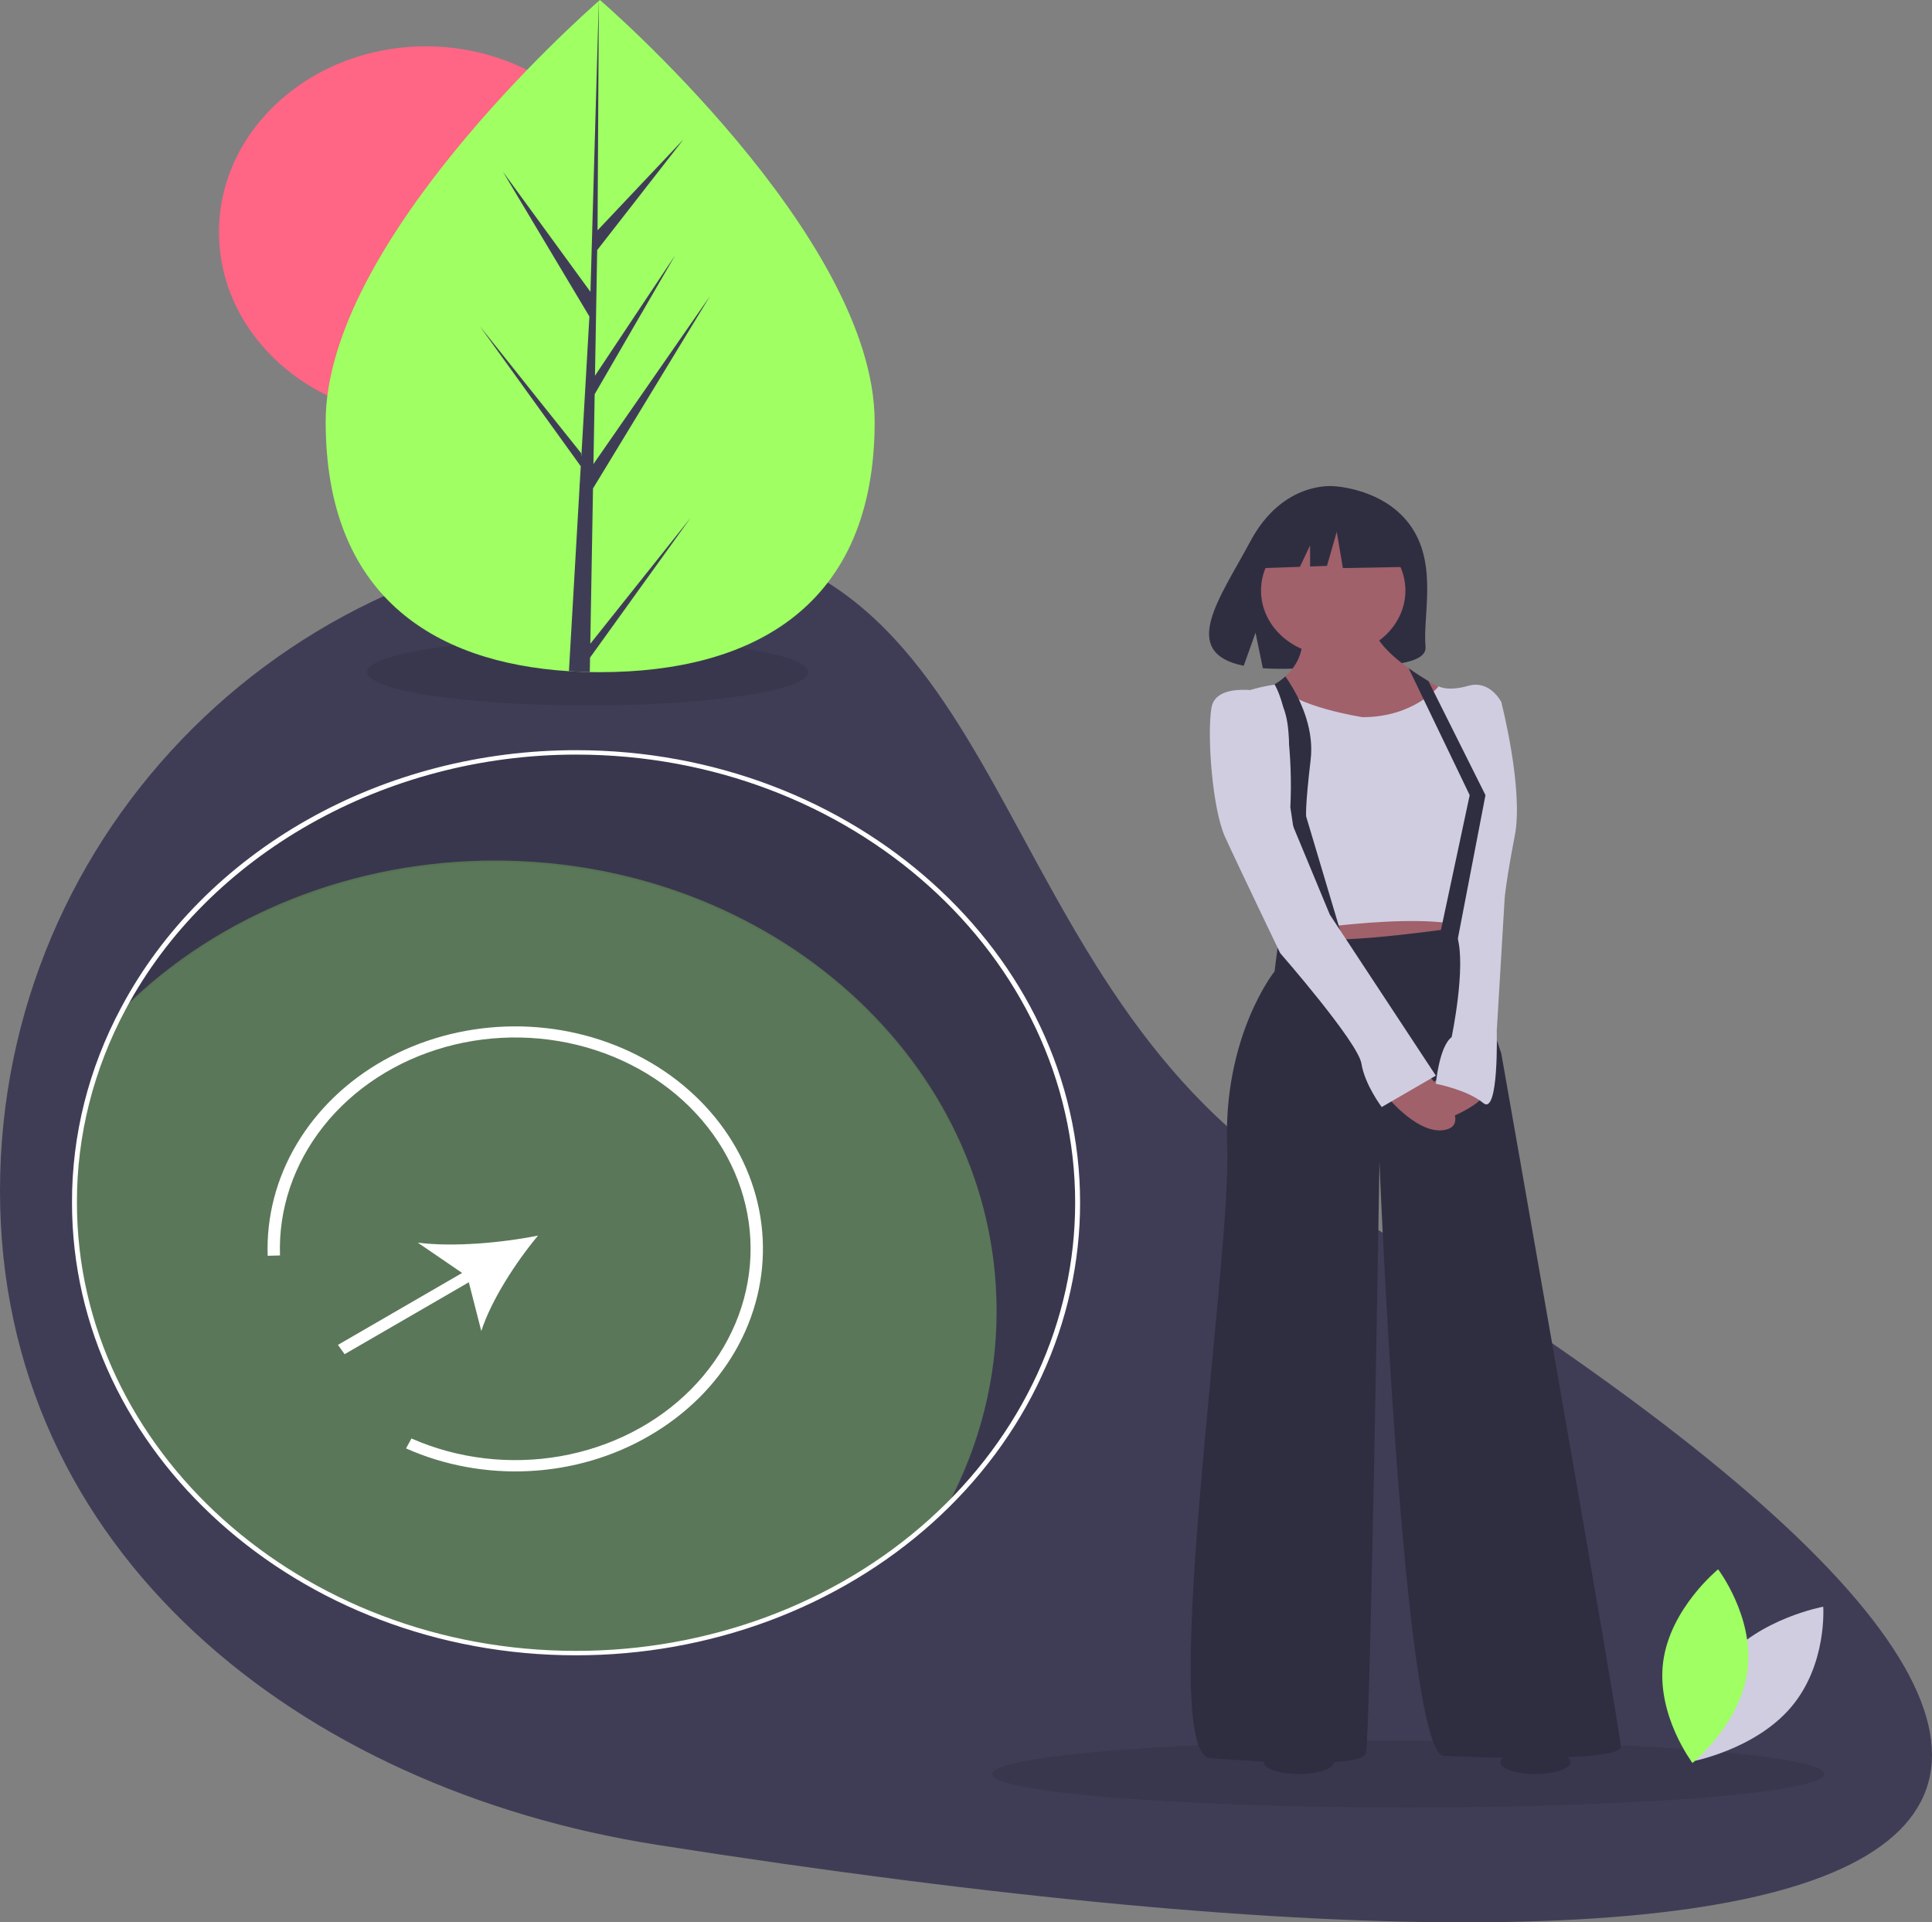 <svg width="399" height="397" viewBox="0 0 399 397" fill="none" xmlns="http://www.w3.org/2000/svg">
<rect x="0" y="0" width="399" height="397" fill="#808080" stroke="none"/>
<g clip-path="url(#clip0_8:697)">
<path d="M271.406 245.949C488.962 376.645 418.256 425.346 135.703 380.99C61.876 369.401 0 320.53 0 245.949C0 171.367 60.756 110.907 135.703 110.907C210.65 110.907 202.369 204.474 271.406 245.949Z" fill="#3F3D56"/>
<path opacity="0.1" d="M290.857 373.274C338.323 373.274 376.802 370.182 376.802 366.369C376.802 362.556 338.323 359.465 290.857 359.465C243.391 359.465 204.912 362.556 204.912 366.369C204.912 370.182 243.391 373.274 290.857 373.274Z" fill="black"/>
<path opacity="0.1" d="M121.354 145.694C146.512 145.694 166.907 142.603 166.907 138.79C166.907 134.976 146.512 131.885 121.354 131.885C96.195 131.885 75.8 134.976 75.8 138.79C75.8 142.603 96.195 145.694 121.354 145.694Z" fill="black"/>
<path opacity="0.1" d="M118.966 155.786C99.421 155.783 80.273 160.744 63.734 170.097C47.196 179.45 33.942 192.812 25.503 208.641C35.203 199.019 47.044 191.332 60.261 186.075C73.477 180.818 87.775 178.11 102.229 178.124C159.437 178.124 205.816 219.766 205.816 271.13C205.84 285.026 202.38 298.749 195.693 311.281C213.01 294.187 222.59 271.9 222.553 248.792C222.553 197.428 176.174 155.786 118.966 155.786Z" fill="black"/>
<path opacity="0.3" d="M205.816 270.724C205.84 284.62 202.38 298.343 195.693 310.875C185.992 320.497 174.151 328.185 160.935 333.441C147.719 338.698 133.421 341.407 118.966 341.392C61.758 341.392 15.38 299.751 15.38 248.386C15.356 234.49 18.816 220.768 25.503 208.235C35.203 198.613 47.044 190.926 60.261 185.669C73.477 180.412 87.775 177.704 102.23 177.718C159.437 177.718 205.816 219.36 205.816 270.724Z" fill="#9FFF63"/>
<path d="M118.966 341.849C61.568 341.849 14.87 299.922 14.87 248.387C14.829 234.42 18.307 220.626 25.044 208.038C33.524 192.131 46.844 178.703 63.463 169.304C80.083 159.905 99.325 154.92 118.966 154.923C176.365 154.923 223.062 196.851 223.062 248.387C223.063 260.66 220.371 272.814 215.14 284.154C209.909 295.494 202.242 305.798 192.575 314.477C182.909 323.156 171.433 330.04 158.803 334.737C146.173 339.433 132.637 341.85 118.966 341.849ZM118.966 155.837C79.526 155.837 43.02 176.482 25.962 208.433C19.291 220.898 15.847 234.557 15.888 248.387C15.888 299.418 62.129 340.935 118.966 340.935C132.503 340.936 145.907 338.543 158.414 333.892C170.92 329.242 182.284 322.424 191.855 313.83C201.427 305.236 209.02 295.033 214.2 283.804C219.38 272.576 222.045 260.54 222.044 248.387C222.044 197.355 175.804 155.837 118.966 155.837V155.837Z" fill="white"/>
<path d="M355.955 343.03C348.432 351.865 349.292 363.804 349.292 363.804C349.292 363.804 362.35 361.42 369.874 352.586C377.397 343.751 376.537 331.812 376.537 331.812C376.537 331.812 363.479 334.196 355.955 343.03Z" fill="#D0CDE1"/>
<path d="M360.886 345.014C359.426 356.058 349.542 364.083 349.542 364.083C349.542 364.083 342.027 354.203 343.486 343.16C344.946 332.117 354.83 324.091 354.83 324.091C354.83 324.091 362.345 333.971 360.886 345.014Z" fill="#9FFF63"/>
<path d="M87.965 86.32C111.572 86.32 130.708 69.138 130.708 47.943C130.708 26.747 111.572 9.565 87.965 9.565C64.359 9.565 45.222 26.747 45.222 47.943C45.222 69.138 64.359 86.32 87.965 86.32Z" fill="#FF6584"/>
<path d="M180.636 87.071C180.657 125.405 155.282 138.799 123.975 138.813C123.248 138.813 122.524 138.806 121.804 138.792C120.353 138.764 118.917 138.706 117.497 138.616C89.24 136.832 67.278 122.771 67.258 87.121C67.238 50.227 119.73 3.644 123.667 0.2C123.671 0.2 123.671 0.2 123.674 0.197C123.824 0.066 123.9 0 123.9 0C123.9 0 180.615 48.74 180.636 87.071Z" fill="#9FFF63"/>
<path d="M121.909 132.95L142.628 106.931L121.858 135.805L121.804 138.792C120.353 138.764 118.917 138.706 117.496 138.616L119.709 100.265L119.692 99.968L119.73 99.912L119.94 96.288L99.087 67.36L120.002 93.573L120.054 94.342L121.726 65.367L103.871 35.472L121.942 60.274L123.667 0.2L123.674 0L123.674 0.197L123.407 47.572L141.152 28.783L123.333 51.652L122.877 77.596L139.45 52.691L122.813 81.411L122.56 95.837L146.611 61.17L122.469 100.87L121.909 132.95Z" fill="#3F3D56"/>
<path d="M291.621 109.034C286.187 100.792 275.438 100.407 275.438 100.407C275.438 100.407 264.964 99.205 258.245 111.758C251.982 123.459 243.339 134.757 256.853 137.496L259.295 130.674L260.806 138.004C262.731 138.128 264.661 138.158 266.589 138.093C281.062 137.673 294.846 138.215 294.402 133.552C293.812 127.353 296.848 116.965 291.621 109.034Z" fill="#2F2E41"/>
<path d="M267.651 186.379L269.049 198.927L301.425 195.79L302.124 186.379H267.651Z" fill="#A0616A"/>
<path d="M264.157 193.28L263.225 200.6C263.225 200.6 252.511 213.985 253.442 236.99C254.374 259.995 238.768 362.263 249.949 363.099C261.129 363.936 281.161 365.191 282.093 362.054C283.024 358.917 284.888 239.918 284.888 239.918C284.888 239.918 289.779 362.202 298.165 362.62C306.55 363.039 334.735 363.875 334.735 360.738C334.735 357.601 310.044 217.54 310.044 217.54L306.084 205.829L302.125 191.398C302.125 191.398 277.434 195.163 270.679 193.699C263.924 192.235 264.157 193.28 264.157 193.28Z" fill="#2F2E41"/>
<path d="M275.338 135.35C283.571 135.35 290.245 129.357 290.245 121.965C290.245 114.573 283.571 108.58 275.338 108.58C267.104 108.58 260.43 114.573 260.43 121.965C260.43 129.357 267.104 135.35 275.338 135.35Z" fill="#A0616A"/>
<path d="M301.426 144.133L298.595 147.831L296.783 150.196L293.739 154.172L278.599 155.217C278.599 155.217 274.921 154.151 270.677 152.593C269.109 152.016 267.462 151.371 265.897 150.688C259.824 148.04 254.952 144.809 260.43 142.669C261.403 142.294 262.337 141.844 263.223 141.322C264.029 140.85 264.779 140.304 265.461 139.695C266.865 138.433 267.904 136.882 268.488 135.177C269.073 133.472 269.185 131.665 268.816 129.912L283.49 128.03C283.064 131.372 286.765 135.017 290.913 137.993C292.276 138.974 293.69 139.879 295.02 140.678C298.507 142.774 301.426 144.133 301.426 144.133Z" fill="#A0616A"/>
<path d="M281.394 148.107C281.394 148.107 267.068 145.911 263.807 141.31C263.807 141.31 249.715 142.878 250.88 149.571C252.045 156.263 263.691 192.862 263.691 192.862C263.691 192.862 292.807 187.843 303.522 191.607L310.044 144.97C310.044 144.97 307.715 140.369 303.289 141.624C298.863 142.878 297.116 141.728 297.116 141.728C297.116 141.728 292.108 148.107 281.394 148.107Z" fill="#D0CDE1"/>
<path d="M294.438 221.514C294.438 221.514 304.454 231.552 298.863 233.225C293.273 234.899 286.518 226.533 286.518 226.533L294.438 221.514Z" fill="#A0616A"/>
<path d="M297.699 222.35C297.699 222.35 289.546 227.37 292.574 230.716C295.602 234.062 306.084 227.788 306.084 226.533C306.084 225.278 297.699 222.35 297.699 222.35Z" fill="#A0616A"/>
<path d="M277.667 195.163L270.912 196.208L266.486 166.72C266.742 161.37 266.545 156.011 265.897 150.688C265.403 147.132 264.579 143.715 263.223 141.322C264.029 140.85 264.779 140.304 265.462 139.695C267.083 142.002 270.041 146.888 270.677 152.593C270.843 154.021 270.844 155.462 270.679 156.891C269.515 166.72 269.747 168.602 269.747 168.602L277.667 195.163Z" fill="#2F2E41"/>
<path d="M262.061 143.088C262.061 143.088 251.113 140.369 250.181 146.225C249.25 152.08 250.414 167.138 252.977 172.785C255.539 178.432 264.39 196.836 264.39 196.836C264.39 196.836 280.462 215.24 281.161 219.632C281.86 224.023 285.354 228.624 285.354 228.624L296.534 222.141L274.639 188.888L265.089 165.883C265.089 165.883 269.049 144.97 262.061 143.088Z" fill="#D0CDE1"/>
<path d="M304.92 143.924L310.044 144.97C310.044 144.97 314.703 162.956 312.839 172.576C310.976 182.196 310.743 185.542 310.743 185.542L309.112 212.939C309.112 212.939 309.578 230.507 306.317 227.788C303.056 225.069 296.534 223.814 296.534 223.814C296.534 223.814 297.233 216.076 299.795 214.194C299.795 214.194 302.823 199.764 300.96 193.489C299.096 187.215 304.92 143.924 304.92 143.924Z" fill="#D0CDE1"/>
<path d="M306.783 164.21L300.843 195.058L297.233 193.699L303.522 164.21L296.783 150.196L290.914 137.993C292.276 138.974 293.69 139.879 295.02 140.678L298.596 147.831L306.783 164.21Z" fill="#2F2E41"/>
<path d="M289.218 108.24L278.599 103.245L263.934 105.288L260.9 117.32L268.453 117.059L270.563 112.639V116.987L274.048 116.866L276.07 109.829L277.335 117.32L289.724 117.093L289.218 108.24Z" fill="#2F2E41"/>
<path d="M268.24 366.369C272.237 366.369 275.477 365.278 275.477 363.932C275.477 362.586 272.237 361.495 268.24 361.495C264.243 361.495 261.002 362.586 261.002 363.932C261.002 365.278 264.243 366.369 268.24 366.369Z" fill="#2F2E41"/>
<path d="M317.093 366.369C321.09 366.369 324.33 365.278 324.33 363.932C324.33 362.586 321.09 361.495 317.093 361.495C313.096 361.495 309.855 362.586 309.855 363.932C309.855 365.278 313.096 366.369 317.093 366.369Z" fill="#2F2E41"/>
<path d="M134.138 296.491C126.735 300.816 118.203 303.334 109.386 303.795C100.568 304.256 91.768 302.645 83.856 299.12L84.976 297.069C94.514 301.275 105.324 302.56 115.752 300.726C126.18 298.892 135.651 294.04 142.716 286.914C149.781 279.787 154.05 270.778 154.87 261.265C155.69 251.753 153.016 242.261 147.256 234.243C141.497 226.225 132.97 220.123 122.98 216.87C112.99 213.617 102.089 213.394 91.944 216.233C81.799 219.072 72.97 224.818 66.808 232.591C60.646 240.364 57.491 249.735 57.825 259.272L55.281 259.342C54.999 251.318 57.065 243.368 61.272 236.284C65.478 229.201 71.68 223.231 79.257 218.97C86.834 214.708 95.523 212.305 104.458 211.998C113.392 211.692 122.26 213.493 130.177 217.223C138.095 220.953 144.785 226.481 149.581 233.256C154.378 240.031 157.112 247.816 157.513 255.836C157.914 263.855 155.967 271.829 151.865 278.962C147.764 286.096 141.652 292.139 134.138 296.491Z" fill="white"/>
<path d="M111.118 255.17C103.593 256.666 93.578 257.577 86.28 256.625L95.441 262.889L69.794 277.741L71.174 279.661L96.82 264.809L99.399 274.888C101.443 268.526 106.498 260.71 111.118 255.17Z" fill="white"/>
</g>
<defs>
<clipPath id="clip0_8:697">
<rect width="399" height="397" fill="white"/>
</clipPath>
</defs>
</svg>
